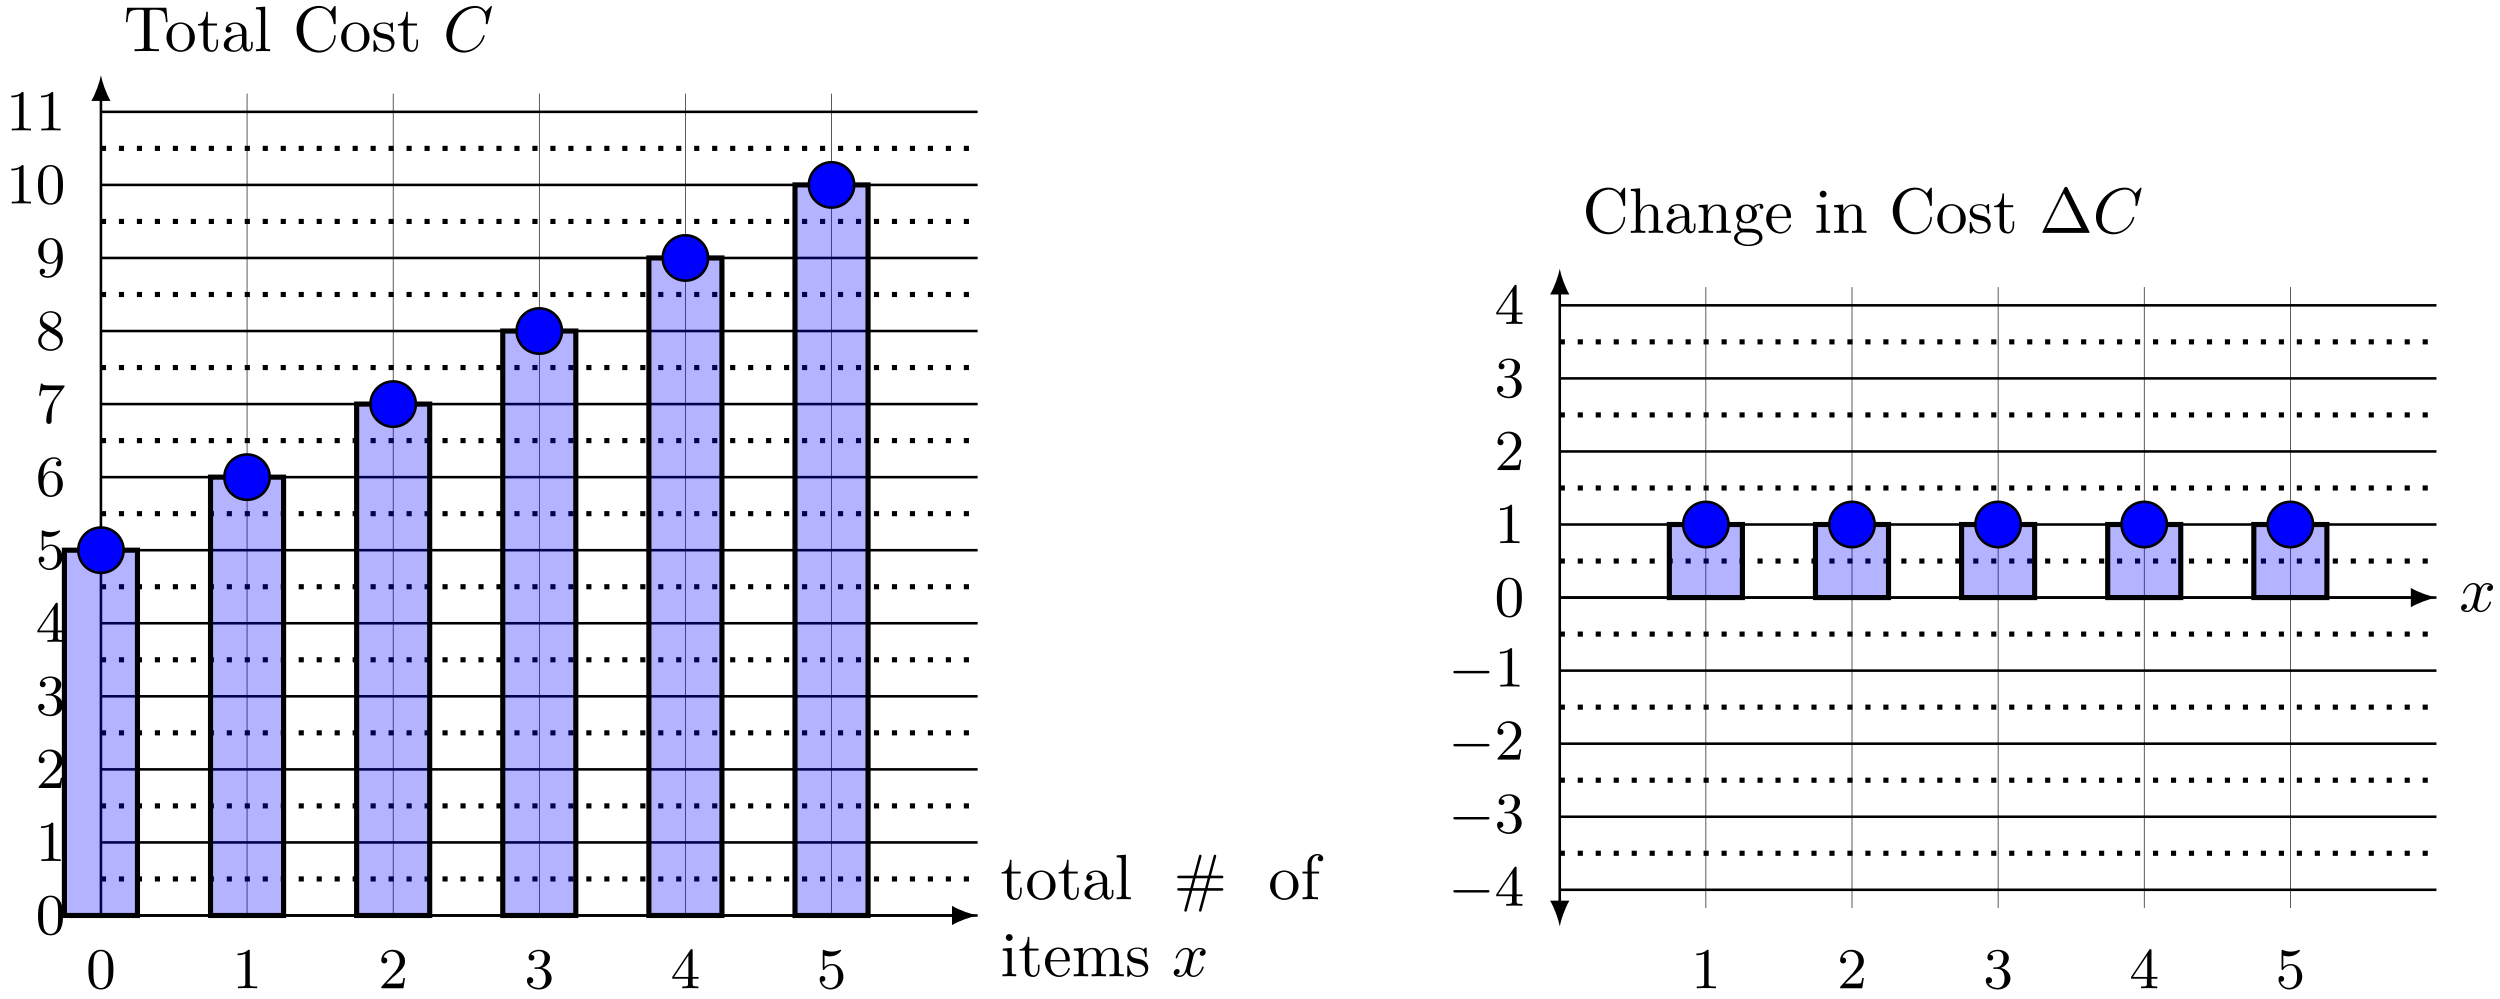 <svg xmlns="http://www.w3.org/2000/svg" xmlns:xlink="http://www.w3.org/1999/xlink" xmlns:inkscape="http://www.inkscape.org/namespaces/inkscape" version="1.1" width="388" height="155" viewBox="0 0 388 155">
<defs>
<path id="font_1_105" d="M.332 .124V.181H.307V.126C.307 .052 .277 .014 .24 .014 .173 .014 .173 .105 .173 .122V.4H.316V.431H.173V.614H.148C.147 .532 .117 .426 .019 .422V.4H.104V.124C.104 .001 .197-.011 .233-.011 .304-.011 .332 .06 .332 .124V.124Z"/>
<path id="font_1_81" d="M.471 .214C.471 .342 .371 .448 .25 .448 .125 .448 .028 .339 .028 .214 .028 .085 .132-.011 .249-.011 .37-.011 .471 .087 .471 .214M.388 .222C.388 .186 .388 .132 .366 .088 .344 .043 .3 .014 .25 .014 .207 .014 .163 .035 .136 .081 .111 .125 .111 .186 .111 .222 .111 .261 .111 .315 .135 .359 .162 .405 .209 .426 .249 .426 .293 .426 .336 .404 .362 .361 .388 .318 .388 .26 .388 .222Z"/>
<path id="font_1_28" d="M.483 .089V.145H.458V.089C.458 .031 .433 .025 .422 .025 .389 .025 .385 .07 .385 .075V.275C.385 .317 .385 .356 .349 .393 .31 .432 .26 .448 .212 .448 .13 .448 .061 .401 .061 .335 .061 .305 .081 .288 .107 .288 .135 .288 .153 .308 .153 .334 .153 .346 .148 .379 .102 .38 .129 .415 .178 .426 .21 .426 .259 .426 .316 .387 .316 .298V.261C.265 .258 .195 .255 .132 .225 .057 .191 .032 .139 .032 .095 .032 .014 .129-.011 .192-.011 .258-.011 .304 .029 .323 .076 .327 .036 .354-.006 .401-.006 .422-.006 .483 .008 .483 .089M.316 .14C.316 .045 .244 .011 .199 .011 .15 .011 .109 .046 .109 .096 .109 .151 .151 .234 .316 .24V.14Z"/>
<path id="font_1_72" d="M.255 0V.031C.188 .031 .177 .031 .177 .076V.694L.033 .683V.652C.103 .652 .111 .645 .111 .596V.076C.111 .031 .1 .031 .033 .031V0L.144 .003 .255 0Z"/>
<path id="font_1_79" d="M.776 .153C.776 .173 .757 .173 .742 .173H.531L.571 .327H.742C.757 .327 .776 .327 .776 .347 .776 .367 .757 .367 .743 .367H.583L.661 .656C.662 .658 .665 .67 .665 .674 .665 .685 .656 .694 .645 .694 .629 .694 .626 .681 .623 .67L.542 .367H.354L.432 .656C.433 .658 .436 .67 .436 .674 .436 .685 .427 .694 .416 .694 .4 .694 .397 .681 .394 .67L.313 .367H.089C.075 .367 .056 .367 .056 .347 .056 .327 .075 .327 .09 .327H.301L.261 .173H.09C.075 .173 .056 .173 .056 .153 .056 .133 .075 .133 .089 .133H.249L.171-.156C.17-.158 .167-.17 .167-.174 .167-.185 .176-.194 .187-.194 .203-.194 .206-.181 .209-.17L.29 .133H.478L.4-.156C.399-.158 .396-.17 .396-.174 .396-.185 .405-.194 .416-.194 .432-.194 .435-.181 .438-.17L.519 .133H.743C.757 .133 .776 .133 .776 .153M.53 .327 .49 .173H.302L.342 .327H.53Z"/>
<path id="font_1_55" d="M.357 .635C.357 .672 .32 .705 .267 .705 .197 .705 .112 .652 .112 .546V.431H.033V.4H.112V.076C.112 .031 .101 .031 .034 .031V0L.148 .003C.188 .003 .235 .003 .275 0V.031H.254C.18 .031 .178 .042 .178 .078V.4H.292V.431H.175V.547C.175 .635 .223 .683 .267 .683 .27 .683 .285 .683 .3 .676 .288 .672 .27 .659 .27 .634 .27 .611 .286 .591 .313 .591 .342 .591 .357 .611 .357 .635Z"/>
<path id="font_1_66" d="M.247 0V.031C.181 .031 .177 .036 .177 .075V.442L.037 .431V.4C.102 .4 .111 .394 .111 .345V.076C.111 .031 .1 .031 .033 .031V0L.143 .003C.178 .003 .213 .001 .247 0M.192 .604C.192 .631 .169 .657 .139 .657 .105 .657 .085 .629 .085 .604 .085 .577 .108 .551 .138 .551 .172 .551 .192 .579 .192 .604Z"/>
<path id="font_1_50" d="M.415 .119C.415 .129 .407 .131 .402 .131 .393 .131 .391 .125 .389 .117 .354 .014 .264 .014 .254 .014 .204 .014 .164 .044 .141 .081 .111 .129 .111 .195 .111 .231H.39C.412 .231 .415 .231 .415 .252 .415 .351 .361 .448 .236 .448 .12 .448 .028 .345 .028 .22 .028 .086 .133-.011 .248-.011 .37-.011 .415 .1 .415 .119M.349 .252H.112C.118 .401 .202 .426 .236 .426 .339 .426 .349 .291 .349 .252Z"/>
<path id="font_1_75" d="M.813 0V.031C.761 .031 .736 .031 .735 .061V.252C.735 .338 .735 .369 .704 .405 .69 .422 .657 .442 .599 .442 .515 .442 .471 .382 .454 .344 .44 .431 .366 .442 .321 .442 .248 .442 .201 .399 .173 .337V.442L.032 .431V.4C.102 .4 .11 .393 .11 .344V.076C.11 .031 .099 .031 .032 .031V0L.145 .003 .257 0V.031C.19 .031 .179 .031 .179 .076V.26C.179 .364 .25 .42 .314 .42 .377 .42 .388 .366 .388 .309V.076C.388 .031 .377 .031 .31 .031V0L.423 .003 .535 0V.031C.468 .031 .457 .031 .457 .076V.26C.457 .364 .528 .42 .592 .42 .655 .42 .666 .366 .666 .309V.076C.666 .031 .655 .031 .588 .031V0L.701 .003 .813 0Z"/>
<path id="font_1_98" d="M.36 .128C.36 .181 .33 .211 .318 .223 .285 .255 .246 .263 .204 .271 .148 .282 .081 .295 .081 .353 .081 .388 .107 .429 .193 .429 .303 .429 .308 .339 .31 .308 .311 .299 .322 .299 .322 .299 .335 .299 .335 .304 .335 .323V.424C.335 .441 .335 .448 .324 .448 .319 .448 .317 .448 .304 .436 .301 .432 .291 .423 .287 .42 .249 .448 .208 .448 .193 .448 .071 .448 .033 .381 .033 .325 .033 .29 .049 .262 .076 .24 .108 .214 .136 .208 .208 .194 .23 .19 .312 .174 .312 .102 .312 .051 .277 .011 .199 .011 .115 .011 .079 .068 .06 .153 .057 .166 .056 .17 .046 .17 .033 .17 .033 .163 .033 .145V.013C.033-.004 .033-.011 .044-.011 .049-.011 .05-.01 .069 .009 .071 .011 .071 .013 .089 .032 .133-.01 .178-.011 .199-.011 .314-.011 .36 .056 .36 .128V.128Z"/>
<path id="font_2_2" d="M.334 .302C.34 .328 .363 .42 .433 .42 .438 .42 .462 .42 .483 .407 .455 .402 .435 .377 .435 .353 .435 .337 .446 .318 .473 .318 .495 .318 .527 .336 .527 .376 .527 .428 .468 .442 .434 .442 .376 .442 .341 .389 .329 .366 .304 .432 .25 .442 .221 .442 .117 .442 .06 .313 .06 .288 .06 .278 .07 .278 .072 .278 .08 .278 .083 .28 .085 .289 .119 .395 .185 .42 .219 .42 .238 .42 .273 .411 .273 .353 .273 .322 .256 .255 .219 .115 .203 .053 .168 .011 .124 .011 .118 .011 .095 .011 .074 .024 .099 .029 .121 .05 .121 .078 .121 .105 .099 .113 .084 .113 .054 .113 .029 .087 .029 .055 .029 .009 .079-.011 .123-.011 .189-.011 .225 .059 .228 .065 .24 .028 .276-.011 .336-.011 .439-.011 .496 .118 .496 .143 .496 .153 .487 .153 .484 .153 .475 .153 .473 .149 .471 .142 .438 .035 .37 .011 .338 .011 .299 .011 .283 .043 .283 .077 .283 .099 .289 .121 .3 .165L.334 .302Z"/>
<path id="font_1_104" d="M.685 .452 .666 .677H.055L.036 .452H.061C.075 .613 .09 .646 .241 .646 .259 .646 .285 .646 .295 .644 .316 .64 .316 .629 .316 .606V.079C.316 .045 .316 .031 .211 .031H.171V0C.212 .003 .314 .003 .36 .003 .406 .003 .509 .003 .55 0V.031H.51C.405 .031 .405 .045 .405 .079V.606C.405 .626 .405 .64 .423 .644 .434 .646 .461 .646 .48 .646 .631 .646 .646 .613 .66 .452H.685Z"/>
<path id="font_1_42" d="M.665 .233C.665 .243 .665 .25 .652 .25 .641 .25 .641 .244 .64 .234 .632 .091 .525 .009 .416 .009 .355 .009 .159 .043 .159 .341 .159 .64 .354 .674 .415 .674 .524 .674 .613 .583 .633 .437 .635 .423 .635 .42 .649 .42 .665 .42 .665 .423 .665 .444V.681C.665 .698 .665 .705 .654 .705 .65 .705 .646 .705 .638 .693L.588 .619C.551 .655 .5 .705 .404 .705 .217 .705 .056 .546 .056 .342 .056 .135 .218-.022 .404-.022 .567-.022 .665 .117 .665 .233Z"/>
<path id="font_2_1" d="M.76 .695C.76 .698 .758 .705 .749 .705 .746 .705 .745 .704 .734 .693L.664 .616C.655 .63 .609 .705 .498 .705 .275 .705 .05 .484 .05 .252 .05 .087 .168-.022 .321-.022 .408-.022 .484 .018 .537 .064 .63 .146 .647 .237 .647 .24 .647 .25 .637 .25 .635 .25 .629 .25 .624 .248 .622 .24 .613 .211 .59 .14 .521 .082 .452 .026 .389 .009 .337 .009 .247 .009 .141 .061 .141 .217 .141 .274 .162 .436 .262 .553 .323 .624 .417 .674 .506 .674 .608 .674 .667 .597 .667 .481 .667 .441 .664 .44 .664 .43 .664 .42 .675 .42 .679 .42 .692 .42 .692 .422 .697 .44L.76 .695Z"/>
<path id="font_3_1" d="M.473 .32C.473 .387 .47 .473 .435 .548 .391 .642 .315 .666 .257 .666 .197 .666 .121 .642 .077 .546 .045 .477 .04 .396 .04 .32 .04 .255 .042 .158 .085 .079 .132-.006 .21-.022 .256-.022 .321-.022 .395 .006 .437 .098 .467 .165 .473 .24 .473 .32M.257 .003C.227 .003 .155 .017 .136 .13 .126 .189 .126 .275 .126 .332 .126 .4 .126 .479 .138 .534 .158 .623 .222 .641 .256 .641 .294 .641 .357 .621 .376 .528 .387 .473 .387 .395 .387 .332 .387 .27 .387 .186 .377 .127 .356 .013 .282 .003 .257 .003Z"/>
<path id="font_3_2" d="M.304 .639C.304 .664 .303 .666 .278 .666 .216 .602 .124 .602 .093 .602V.571C.112 .571 .173 .571 .227 .597V.08C.227 .043 .224 .031 .131 .031H.099V0C.135 .003 .224 .003 .265 .003 .306 .003 .396 .003 .432 0V.031H.4C.307 .031 .304 .043 .304 .08V.639Z"/>
<path id="font_3_3" d="M.462 .177H.434C.432 .164 .424 .105 .411 .089 .405 .08 .336 .08 .316 .08H.138L.237 .174C.401 .316 .462 .369 .462 .471 .462 .586 .367 .666 .244 .666 .129 .666 .051 .575 .051 .484 .051 .434 .094 .429 .103 .429 .125 .429 .155 .445 .155 .481 .155 .511 .134 .533 .103 .533 .098 .533 .095 .533 .091 .532 .115 .603 .179 .635 .233 .635 .335 .635 .37 .54 .37 .471 .37 .369 .293 .286 .245 .234L.062 .036C.051 .025 .051 .023 .051 0H.434L.462 .177Z"/>
<path id="font_3_4" d="M.305 .352C.398 .387 .442 .46 .442 .529 .442 .606 .357 .666 .253 .666 .149 .666 .071 .607 .071 .531 .071 .498 .093 .479 .122 .479 .151 .479 .172 .5 .172 .529 .172 .564 .148 .579 .114 .579 .14 .621 .201 .641 .25 .641 .333 .641 .349 .575 .349 .528 .349 .498 .343 .45 .318 .412 .287 .367 .252 .365 .223 .363 .198 .361 .196 .361 .188 .361 .179 .36 .171 .359 .171 .348 .171 .335 .179 .335 .196 .335H.243C.33 .335 .368 .265 .368 .169 .368 .041 .3 .006 .249 .006 .23 .006 .133 .011 .088 .084 .124 .079 .152 .104 .152 .138 .152 .171 .127 .192 .098 .192 .073 .192 .043 .177 .043 .135 .043 .046 .136-.022 .252-.022 .377-.022 .47 .067 .47 .169 .47 .257 .401 .331 .305 .352Z"/>
<path id="font_3_5" d="M.029 .196V.165H.302V.079C.302 .042 .299 .031 .224 .031H.202V0C.265 .003 .335 .003 .342 .003 .347 .003 .419 .003 .482 0V.031H.46C.385 .031 .382 .042 .382 .079V.165H.484V.196H.382V.65C.382 .67 .382 .677 .363 .677 .351 .677 .35 .676 .341 .662L.029 .196M.061 .196 .308 .566V.196H.061Z"/>
<path id="font_3_6" d="M.104 .344C.104 .326 .104 .315 .118 .315 .126 .315 .129 .319 .135 .328 .165 .37 .213 .395 .265 .395 .372 .395 .372 .24 .372 .204 .372 .173 .372 .111 .344 .066 .317 .024 .275 .006 .236 .006 .177 .006 .11 .042 .086 .116 .087 .116 .093 .114 .1 .114 .12 .114 .149 .127 .149 .163 .149 .194 .127 .212 .1 .212 .079 .212 .051 .2 .051 .16 .051 .069 .127-.022 .238-.022 .359-.022 .462 .075 .462 .199 .462 .32 .376 .42 .267 .42 .219 .42 .17 .404 .135 .367V.565C.165 .556 .196 .551 .227 .551 .35 .551 .422 .64 .422 .653 .422 .662 .416 .666 .411 .666 .409 .666 .407 .666 .398 .661 .351 .642 .305 .634 .263 .634 .22 .634 .175 .642 .129 .661 .119 .666 .117 .666 .116 .666 .104 .666 .104 .656 .104 .639V.344Z"/>
<path id="font_3_7" d="M.134 .331C.134 .433 .145 .49 .172 .542 .192 .583 .241 .641 .315 .641 .335 .641 .381 .637 .404 .601 .367 .601 .351 .582 .351 .555 .351 .529 .369 .509 .397 .509 .425 .509 .444 .527 .444 .557 .444 .613 .404 .666 .313 .666 .184 .666 .043 .539 .043 .316 .043 .045 .165-.022 .259-.022 .37-.022 .47 .071 .47 .203 .47 .33 .378 .426 .265 .426 .205 .426 .162 .391 .134 .331M.258 .006C.201 .006 .168 .053 .156 .082 .137 .127 .136 .21 .136 .226 .136 .293 .167 .401 .263 .401 .279 .401 .328 .401 .36 .339 .379 .301 .379 .252 .379 .204 .379 .156 .379 .107 .36 .07 .329 .013 .285 .006 .258 .006Z"/>
<path id="font_3_8" d="M.49 .61C.499 .621 .499 .623 .499 .644H.25C.124 .644 .121 .657 .118 .676H.09L.057 .467H.085C.089 .49 .097 .546 .11 .558 .117 .564 .196 .564 .21 .564H.42L.324 .433C.194 .254 .182 .091 .182 .034 .182 .023 .182-.022 .228-.022 .275-.022 .275 .022 .275 .035V.084C.275 .231 .297 .347 .35 .419L.49 .61Z"/>
<path id="font_3_9" d="M.172 .454C.142 .473 .119 .5 .119 .537 .119 .602 .189 .641 .255 .641 .332 .641 .394 .587 .394 .517 .394 .447 .334 .401 .294 .378L.172 .454M.319 .362C.369 .386 .442 .436 .442 .517 .442 .611 .348 .666 .258 .666 .153 .666 .071 .591 .071 .499 .071 .461 .085 .425 .109 .396 .126 .377 .132 .373 .19 .336 .102 .294 .043 .233 .043 .151 .043 .045 .148-.022 .256-.022 .372-.022 .47 .06 .47 .168 .47 .265 .396 .313 .371 .329 .36 .337 .331 .355 .319 .362M.217 .319 .343 .241C.366 .226 .416 .194 .416 .133 .416 .054 .336 .006 .257 .006 .17 .006 .097 .068 .097 .151 .097 .223 .147 .283 .217 .319Z"/>
<path id="font_3_10" d="M.379 .315V.293C.379 .049 .268 .006 .211 .006 .188 .006 .137 .01 .111 .043H.115C.123 .041 .162 .049 .162 .089 .162 .115 .144 .135 .116 .135 .088 .135 .069 .117 .069 .087 .069 .021 .122-.022 .212-.022 .341-.022 .47 .11 .47 .329 .47 .6 .35 .666 .26 .666 .145 .666 .043 .573 .043 .442 .043 .315 .135 .219 .248 .219 .321 .219 .361 .272 .379 .315M.25 .244C.234 .244 .185 .244 .153 .306 .134 .344 .134 .393 .134 .441 .134 .489 .134 .539 .155 .577 .185 .628 .224 .641 .26 .641 .328 .641 .355 .572 .359 .562 .373 .525 .377 .464 .377 .421 .377 .348 .344 .244 .25 .244Z"/>
<path id="font_1_63" d="M.535 0V.031C.483 .031 .458 .031 .457 .061V.252C.457 .338 .457 .369 .426 .405 .412 .422 .379 .442 .321 .442 .237 .442 .193 .382 .177 .346H.176V.694L.032 .683V.652C.102 .652 .11 .645 .11 .596V.076C.11 .031 .099 .031 .032 .031V0L.145 .003 .257 0V.031C.19 .031 .179 .031 .179 .076V.26C.179 .364 .25 .42 .314 .42 .377 .42 .388 .366 .388 .309V.076C.388 .031 .377 .031 .31 .031V0L.423 .003 .535 0Z"/>
<path id="font_1_77" d="M.535 0V.031C.483 .031 .458 .031 .457 .061V.252C.457 .338 .457 .369 .426 .405 .412 .422 .379 .442 .321 .442 .248 .442 .201 .399 .173 .337V.442L.032 .431V.4C.102 .4 .11 .393 .11 .344V.076C.11 .031 .099 .031 .032 .031V0L.145 .003 .257 0V.031C.19 .031 .179 .031 .179 .076V.26C.179 .364 .25 .42 .314 .42 .377 .42 .388 .366 .388 .309V.076C.388 .031 .377 .031 .31 .031V0L.423 .003 .535 0Z"/>
<path id="font_1_59" d="M.485 .404C.485 .421 .473 .453 .434 .453 .414 .453 .37 .447 .328 .406 .286 .439 .244 .442 .222 .442 .129 .442 .06 .373 .06 .296 .06 .252 .082 .214 .107 .193 .094 .178 .076 .145 .076 .11 .076 .079 .089 .041 .12 .021 .06 .004 .028-.039 .028-.079 .028-.151 .127-.206 .249-.206 .367-.206 .471-.155 .471-.077 .471-.042 .457 .009 .406 .037 .353 .065 .295 .065 .234 .065 .209 .065 .166 .065 .159 .066 .127 .07 .106 .101 .106 .133 .106 .137 .106 .16 .123 .18 .162 .152 .203 .149 .222 .149 .315 .149 .384 .218 .384 .295 .384 .332 .368 .369 .343 .392 .379 .426 .415 .431 .433 .431 .433 .431 .44 .431 .443 .43 .432 .426 .427 .415 .427 .403 .427 .386 .44 .374 .456 .374 .466 .374 .485 .381 .485 .404V.404M.309 .296C.309 .269 .308 .237 .293 .212 .285 .2 .262 .172 .222 .172 .135 .172 .135 .272 .135 .295 .135 .322 .136 .354 .151 .379 .159 .391 .182 .419 .222 .419 .309 .419 .309 .319 .309 .296V.296M.419-.079C.419-.133 .348-.183 .25-.183 .149-.183 .08-.132 .08-.079 .08-.033 .118 .004 .162 .007H.221C.307 .007 .419 .007 .419-.079Z"/>
<path id="font_4_1" d="M.442 .698C.435 .711 .433 .716 .416 .716 .399 .716 .397 .711 .39 .698L.052 .02C.047 .011 .047 .009 .047 .008 .047 0 .053 0 .069 0H.763C.779 0 .785 0 .785 .008 .785 .009 .785 .011 .78 .02L.442 .698M.384 .616 .653 .076H.114L.384 .616Z"/>
<path id="font_5_1" d="M.675 .229C.693 .229 .712 .229 .712 .251 .712 .272 .692 .272 .675 .272H.123C.106 .272 .086 .272 .086 .251 .086 .229 .105 .229 .123 .229H.675Z"/>
</defs>
<path transform="matrix(1,0,0,-1,15.665,142.083)" stroke-width=".399" stroke-linecap="butt" stroke-miterlimit="10" stroke-linejoin="miter" fill="none" stroke="#000000" d="M0 0H136.065"/>
<path transform="matrix(1,0,0,-1,15.665,142.083)" stroke-width=".399" stroke-linecap="butt" stroke-miterlimit="10" stroke-linejoin="miter" fill="none" stroke="#000000" d="M0 11.339H136.065"/>
<path transform="matrix(1,0,0,-1,15.665,142.083)" stroke-width=".399" stroke-linecap="butt" stroke-miterlimit="10" stroke-linejoin="miter" fill="none" stroke="#000000" d="M0 22.677H136.065"/>
<path transform="matrix(1,0,0,-1,15.665,142.083)" stroke-width=".399" stroke-linecap="butt" stroke-miterlimit="10" stroke-linejoin="miter" fill="none" stroke="#000000" d="M0 34.016H136.065"/>
<path transform="matrix(1,0,0,-1,15.665,142.083)" stroke-width=".399" stroke-linecap="butt" stroke-miterlimit="10" stroke-linejoin="miter" fill="none" stroke="#000000" d="M0 45.354H136.065"/>
<path transform="matrix(1,0,0,-1,15.665,142.083)" stroke-width=".399" stroke-linecap="butt" stroke-miterlimit="10" stroke-linejoin="miter" fill="none" stroke="#000000" d="M0 56.693H136.065"/>
<path transform="matrix(1,0,0,-1,15.665,142.083)" stroke-width=".399" stroke-linecap="butt" stroke-miterlimit="10" stroke-linejoin="miter" fill="none" stroke="#000000" d="M0 68.031H136.065"/>
<path transform="matrix(1,0,0,-1,15.665,142.083)" stroke-width=".399" stroke-linecap="butt" stroke-miterlimit="10" stroke-linejoin="miter" fill="none" stroke="#000000" d="M0 79.37H136.065"/>
<path transform="matrix(1,0,0,-1,15.665,142.083)" stroke-width=".399" stroke-linecap="butt" stroke-miterlimit="10" stroke-linejoin="miter" fill="none" stroke="#000000" d="M0 90.708H136.065"/>
<path transform="matrix(1,0,0,-1,15.665,142.083)" stroke-width=".399" stroke-linecap="butt" stroke-miterlimit="10" stroke-linejoin="miter" fill="none" stroke="#000000" d="M0 102.047H136.065"/>
<path transform="matrix(1,0,0,-1,15.665,142.083)" stroke-width=".399" stroke-linecap="butt" stroke-miterlimit="10" stroke-linejoin="miter" fill="none" stroke="#000000" d="M0 113.385H136.065"/>
<path transform="matrix(1,0,0,-1,15.665,142.083)" stroke-width=".399" stroke-linecap="butt" stroke-miterlimit="10" stroke-linejoin="miter" fill="none" stroke="#000000" d="M0 124.724H136.065"/>
<path transform="matrix(1,0,0,-1,15.665,142.083)" stroke-width=".797" stroke-linecap="butt" stroke-dasharray=".797,1.993" stroke-miterlimit="10" stroke-linejoin="miter" fill="none" stroke="#000000" d="M0 5.669H136.065"/>
<path transform="matrix(1,0,0,-1,15.665,142.083)" stroke-width=".797" stroke-linecap="butt" stroke-dasharray=".797,1.993" stroke-miterlimit="10" stroke-linejoin="miter" fill="none" stroke="#000000" d="M0 17.008H136.065"/>
<path transform="matrix(1,0,0,-1,15.665,142.083)" stroke-width=".797" stroke-linecap="butt" stroke-dasharray=".797,1.993" stroke-miterlimit="10" stroke-linejoin="miter" fill="none" stroke="#000000" d="M0 28.346H136.065"/>
<path transform="matrix(1,0,0,-1,15.665,142.083)" stroke-width=".797" stroke-linecap="butt" stroke-dasharray=".797,1.993" stroke-miterlimit="10" stroke-linejoin="miter" fill="none" stroke="#000000" d="M0 39.685H136.065"/>
<path transform="matrix(1,0,0,-1,15.665,142.083)" stroke-width=".797" stroke-linecap="butt" stroke-dasharray=".797,1.993" stroke-miterlimit="10" stroke-linejoin="miter" fill="none" stroke="#000000" d="M0 51.023H136.065"/>
<path transform="matrix(1,0,0,-1,15.665,142.083)" stroke-width=".797" stroke-linecap="butt" stroke-dasharray=".797,1.993" stroke-miterlimit="10" stroke-linejoin="miter" fill="none" stroke="#000000" d="M0 62.362H136.065"/>
<path transform="matrix(1,0,0,-1,15.665,142.083)" stroke-width=".797" stroke-linecap="butt" stroke-dasharray=".797,1.993" stroke-miterlimit="10" stroke-linejoin="miter" fill="none" stroke="#000000" d="M0 73.701H136.065"/>
<path transform="matrix(1,0,0,-1,15.665,142.083)" stroke-width=".797" stroke-linecap="butt" stroke-dasharray=".797,1.993" stroke-miterlimit="10" stroke-linejoin="miter" fill="none" stroke="#000000" d="M0 85.039H136.065"/>
<path transform="matrix(1,0,0,-1,15.665,142.083)" stroke-width=".797" stroke-linecap="butt" stroke-dasharray=".797,1.993" stroke-miterlimit="10" stroke-linejoin="miter" fill="none" stroke="#000000" d="M0 96.378H136.065"/>
<path transform="matrix(1,0,0,-1,15.665,142.083)" stroke-width=".797" stroke-linecap="butt" stroke-dasharray=".797,1.993" stroke-miterlimit="10" stroke-linejoin="miter" fill="none" stroke="#000000" d="M0 107.716H136.065"/>
<path transform="matrix(1,0,0,-1,15.665,142.083)" stroke-width=".797" stroke-linecap="butt" stroke-dasharray=".797,1.993" stroke-miterlimit="10" stroke-linejoin="miter" fill="none" stroke="#000000" d="M0 119.055H136.065"/>
<path transform="matrix(1,0,0,-1,15.665,142.083)" stroke-width=".399" stroke-linecap="butt" stroke-miterlimit="10" stroke-linejoin="miter" fill="none" stroke="#000000" d="M0 0H132.479"/>
<path transform="matrix(1,0,0,-1,148.15,142.083)" d="M3.587 0C2.524 .199 .797 .797-.399 1.494V-1.494C.797-.797 2.524-.199 3.587 0"/>
<use data-text="t" xlink:href="#font_1_105" transform="matrix(9.963,0,0,-9.963,155.257,139.563)"/>
<use data-text="o" xlink:href="#font_1_81" transform="matrix(9.963,0,0,-9.963,159.133,139.563)"/>
<use data-text="t" xlink:href="#font_1_105" transform="matrix(9.963,0,0,-9.963,164.114,139.563)"/>
<use data-text="a" xlink:href="#font_1_28" transform="matrix(9.963,0,0,-9.963,167.99,139.563)"/>
<use data-text="l" xlink:href="#font_1_72" transform="matrix(9.963,0,0,-9.963,172.971,139.563)"/>
<use data-text="#" xlink:href="#font_1_79" transform="matrix(9.963,0,0,-9.963,182.137,139.563)"/>
<use data-text="o" xlink:href="#font_1_81" transform="matrix(9.963,0,0,-9.963,196.833,139.563)"/>
<use data-text="f" xlink:href="#font_1_55" transform="matrix(9.963,0,0,-9.963,201.815,139.563)"/>
<use data-text="i" xlink:href="#font_1_66" transform="matrix(9.963,0,0,-9.963,155.257,151.518)"/>
<use data-text="t" xlink:href="#font_1_105" transform="matrix(9.963,0,0,-9.963,158.027,151.518)"/>
<use data-text="e" xlink:href="#font_1_50" transform="matrix(9.963,0,0,-9.963,161.902,151.518)"/>
<use data-text="m" xlink:href="#font_1_75" transform="matrix(9.963,0,0,-9.963,166.326,151.518)"/>
<use data-text="s" xlink:href="#font_1_98" transform="matrix(9.963,0,0,-9.963,174.625,151.518)"/>
<use data-text="x" xlink:href="#font_2_2" transform="matrix(9.963,0,0,-9.963,181.868,151.518)"/>
<path transform="matrix(1,0,0,-1,15.665,142.083)" stroke-width=".399" stroke-linecap="butt" stroke-miterlimit="10" stroke-linejoin="miter" fill="none" stroke="#000000" d="M0 0V126.807"/>
<path transform="matrix(0,-1,-1,-0,15.665,15.268)" d="M3.587 0C2.524 .199 .797 .797-.399 1.494V-1.494C.797-.797 2.524-.199 3.587 0"/>
<use data-text="T" xlink:href="#font_1_104" transform="matrix(9.963,0,0,-9.963,19.185,7.943)"/>
<use data-text="o" xlink:href="#font_1_81" transform="matrix(9.963,0,0,-9.963,25.552,7.943)"/>
<use data-text="t" xlink:href="#font_1_105" transform="matrix(9.963,0,0,-9.963,30.533,7.943)"/>
<use data-text="a" xlink:href="#font_1_28" transform="matrix(9.963,0,0,-9.963,34.409,7.943)"/>
<use data-text="l" xlink:href="#font_1_72" transform="matrix(9.963,0,0,-9.963,39.39,7.943)"/>
<use data-text="C" xlink:href="#font_1_42" transform="matrix(9.963,0,0,-9.963,45.468,7.943)"/>
<use data-text="o" xlink:href="#font_1_81" transform="matrix(9.963,0,0,-9.963,52.661,7.943)"/>
<use data-text="s" xlink:href="#font_1_98" transform="matrix(9.963,0,0,-9.963,57.643,7.943)"/>
<use data-text="t" xlink:href="#font_1_105" transform="matrix(9.963,0,0,-9.963,61.568,7.943)"/>
<use data-text="C" xlink:href="#font_2_1" transform="matrix(9.963,0,0,-9.963,68.772,7.943)"/>
<use data-text="0" xlink:href="#font_3_1" transform="matrix(8.967,0,0,-8.967,13.361,153.374)"/>
<use data-text="1" xlink:href="#font_3_2" transform="matrix(8.967,0,0,-8.967,36.04,153.374)"/>
<use data-text="2" xlink:href="#font_3_3" transform="matrix(8.967,0,0,-8.967,58.718,153.374)"/>
<use data-text="3" xlink:href="#font_3_4" transform="matrix(8.967,0,0,-8.967,81.397,153.374)"/>
<use data-text="4" xlink:href="#font_3_5" transform="matrix(8.967,0,0,-8.967,104.075,153.374)"/>
<use data-text="5" xlink:href="#font_3_6" transform="matrix(8.967,0,0,-8.967,126.755,153.374)"/>
<use data-text="0" xlink:href="#font_3_1" transform="matrix(8.967,0,0,-8.967,5.545,144.972)"/>
<use data-text="1" xlink:href="#font_3_2" transform="matrix(8.967,0,0,-8.967,5.545,133.633)"/>
<use data-text="2" xlink:href="#font_3_3" transform="matrix(8.967,0,0,-8.967,5.545,122.294)"/>
<use data-text="3" xlink:href="#font_3_4" transform="matrix(8.967,0,0,-8.967,5.545,110.955)"/>
<use data-text="4" xlink:href="#font_3_5" transform="matrix(8.967,0,0,-8.967,5.545,99.615)"/>
<use data-text="5" xlink:href="#font_3_6" transform="matrix(8.967,0,0,-8.967,5.545,88.276)"/>
<use data-text="6" xlink:href="#font_3_7" transform="matrix(8.967,0,0,-8.967,5.545,76.937)"/>
<use data-text="7" xlink:href="#font_3_8" transform="matrix(8.967,0,0,-8.967,5.545,65.597)"/>
<use data-text="8" xlink:href="#font_3_9" transform="matrix(8.967,0,0,-8.967,5.545,54.259)"/>
<use data-text="9" xlink:href="#font_3_10" transform="matrix(8.967,0,0,-8.967,5.545,42.919)"/>
<use data-text="1" xlink:href="#font_3_2" transform="matrix(8.967,0,0,-8.967,.936,31.58)"/>
<use data-text="0" xlink:href="#font_3_1" transform="matrix(8.967,0,0,-8.967,5.536,31.58)"/>
<use data-text="1" xlink:href="#font_3_2" transform="matrix(8.967,0,0,-8.967,.936,20.24)"/>
<use data-text="1" xlink:href="#font_3_2" transform="matrix(8.967,0,0,-8.967,5.536,20.24)"/>
<path transform="matrix(1,0,0,-1,15.665,142.083)" stroke-width=".1" stroke-linecap="butt" stroke-miterlimit="10" stroke-linejoin="miter" fill="none" stroke="#000000" d="M22.678 0V127.559"/>
<path transform="matrix(1,0,0,-1,15.665,142.083)" stroke-width=".1" stroke-linecap="butt" stroke-miterlimit="10" stroke-linejoin="miter" fill="none" stroke="#000000" d="M45.355 0V127.559"/>
<path transform="matrix(1,0,0,-1,15.665,142.083)" stroke-width=".1" stroke-linecap="butt" stroke-miterlimit="10" stroke-linejoin="miter" fill="none" stroke="#000000" d="M68.033 0V127.559"/>
<path transform="matrix(1,0,0,-1,15.665,142.083)" stroke-width=".1" stroke-linecap="butt" stroke-miterlimit="10" stroke-linejoin="miter" fill="none" stroke="#000000" d="M90.71 0V127.559"/>
<path transform="matrix(1,0,0,-1,15.665,142.083)" stroke-width=".1" stroke-linecap="butt" stroke-miterlimit="10" stroke-linejoin="miter" fill="none" stroke="#000000" d="M113.388 0V127.559"/>
<g>
<path transform="matrix(1,0,0,-1,15.665,142.083)" d="M5.669 56.693V0H-5.669V56.693ZM-5.669 0" fill="#0000ff" fill-opacity=".3"/>
<path transform="matrix(1,0,0,-1,15.665,142.083)" stroke-width=".399" stroke-linecap="butt" stroke-miterlimit="10" stroke-linejoin="miter" fill="none" stroke="#000000" stroke-opacity=".3" d="M5.669 56.693V0H-5.669V56.693ZM-5.669 0"/>
</g>
<path transform="matrix(1,0,0,-1,15.665,142.083)" stroke-width=".797" stroke-linecap="butt" stroke-miterlimit="10" stroke-linejoin="miter" fill="none" stroke="#000000" d="M5.669 56.693V0H-5.669V56.693ZM-5.669 0"/>
<path transform="matrix(1,0,0,-1,15.665,142.083)" d="M3.523 56.693C3.523 58.638 1.946 60.215 0 60.215-1.946 60.215-3.523 58.638-3.523 56.693-3.523 54.747-1.946 53.17 0 53.17 1.946 53.17 3.523 54.747 3.523 56.693ZM0 56.693" fill="#0000ff"/>
<path transform="matrix(1,0,0,-1,15.665,142.083)" stroke-width=".399" stroke-linecap="butt" stroke-miterlimit="10" stroke-linejoin="miter" fill="none" stroke="#000000" d="M3.523 56.693C3.523 58.638 1.946 60.215 0 60.215-1.946 60.215-3.523 58.638-3.523 56.693-3.523 54.747-1.946 53.17 0 53.17 1.946 53.17 3.523 54.747 3.523 56.693ZM0 56.693"/>
<g>
<path transform="matrix(1,0,0,-1,15.665,142.083)" d="M28.347 68.031V0H17.008V68.031ZM17.008 0" fill="#0000ff" fill-opacity=".3"/>
<path transform="matrix(1,0,0,-1,15.665,142.083)" stroke-width=".399" stroke-linecap="butt" stroke-miterlimit="10" stroke-linejoin="miter" fill="none" stroke="#000000" stroke-opacity=".3" d="M28.347 68.031V0H17.008V68.031ZM17.008 0"/>
</g>
<path transform="matrix(1,0,0,-1,15.665,142.083)" stroke-width=".797" stroke-linecap="butt" stroke-miterlimit="10" stroke-linejoin="miter" fill="none" stroke="#000000" d="M28.347 68.031V0H17.008V68.031ZM17.008 0"/>
<path transform="matrix(1,0,0,-1,15.665,142.083)" d="M26.2 68.031C26.2 69.977 24.623 71.554 22.678 71.554 20.732 71.554 19.155 69.977 19.155 68.031 19.155 66.086 20.732 64.509 22.678 64.509 24.623 64.509 26.2 66.086 26.2 68.031ZM22.678 68.031" fill="#0000ff"/>
<path transform="matrix(1,0,0,-1,15.665,142.083)" stroke-width=".399" stroke-linecap="butt" stroke-miterlimit="10" stroke-linejoin="miter" fill="none" stroke="#000000" d="M26.2 68.031C26.2 69.977 24.623 71.554 22.678 71.554 20.732 71.554 19.155 69.977 19.155 68.031 19.155 66.086 20.732 64.509 22.678 64.509 24.623 64.509 26.2 66.086 26.2 68.031ZM22.678 68.031"/>
<g>
<path transform="matrix(1,0,0,-1,15.665,142.083)" d="M51.024 79.37V0H39.686V79.37ZM39.686 0" fill="#0000ff" fill-opacity=".3"/>
<path transform="matrix(1,0,0,-1,15.665,142.083)" stroke-width=".399" stroke-linecap="butt" stroke-miterlimit="10" stroke-linejoin="miter" fill="none" stroke="#000000" stroke-opacity=".3" d="M51.024 79.37V0H39.686V79.37ZM39.686 0"/>
</g>
<path transform="matrix(1,0,0,-1,15.665,142.083)" stroke-width=".797" stroke-linecap="butt" stroke-miterlimit="10" stroke-linejoin="miter" fill="none" stroke="#000000" d="M51.024 79.37V0H39.686V79.37ZM39.686 0"/>
<path transform="matrix(1,0,0,-1,15.665,142.083)" d="M48.878 79.37C48.878 81.315 47.301 82.893 45.355 82.893 43.409 82.893 41.832 81.315 41.832 79.37 41.832 77.424 43.409 75.847 45.355 75.847 47.301 75.847 48.878 77.424 48.878 79.37ZM45.355 79.37" fill="#0000ff"/>
<path transform="matrix(1,0,0,-1,15.665,142.083)" stroke-width=".399" stroke-linecap="butt" stroke-miterlimit="10" stroke-linejoin="miter" fill="none" stroke="#000000" d="M48.878 79.37C48.878 81.315 47.301 82.893 45.355 82.893 43.409 82.893 41.832 81.315 41.832 79.37 41.832 77.424 43.409 75.847 45.355 75.847 47.301 75.847 48.878 77.424 48.878 79.37ZM45.355 79.37"/>
<g>
<path transform="matrix(1,0,0,-1,15.665,142.083)" d="M73.702 90.708V0H62.363V90.708ZM62.363 0" fill="#0000ff" fill-opacity=".3"/>
<path transform="matrix(1,0,0,-1,15.665,142.083)" stroke-width=".399" stroke-linecap="butt" stroke-miterlimit="10" stroke-linejoin="miter" fill="none" stroke="#000000" stroke-opacity=".3" d="M73.702 90.708V0H62.363V90.708ZM62.363 0"/>
</g>
<path transform="matrix(1,0,0,-1,15.665,142.083)" stroke-width=".797" stroke-linecap="butt" stroke-miterlimit="10" stroke-linejoin="miter" fill="none" stroke="#000000" d="M73.702 90.708V0H62.363V90.708ZM62.363 0"/>
<path transform="matrix(1,0,0,-1,15.665,142.083)" d="M71.555 90.708C71.555 92.654 69.978 94.231 68.033 94.231 66.087 94.231 64.51 92.654 64.51 90.708 64.51 88.763 66.087 87.186 68.033 87.186 69.978 87.186 71.555 88.763 71.555 90.708ZM68.033 90.708" fill="#0000ff"/>
<path transform="matrix(1,0,0,-1,15.665,142.083)" stroke-width=".399" stroke-linecap="butt" stroke-miterlimit="10" stroke-linejoin="miter" fill="none" stroke="#000000" d="M71.555 90.708C71.555 92.654 69.978 94.231 68.033 94.231 66.087 94.231 64.51 92.654 64.51 90.708 64.51 88.763 66.087 87.186 68.033 87.186 69.978 87.186 71.555 88.763 71.555 90.708ZM68.033 90.708"/>
<g>
<path transform="matrix(1,0,0,-1,15.665,142.083)" d="M96.379 102.047V0H85.041V102.047ZM85.041 0" fill="#0000ff" fill-opacity=".3"/>
<path transform="matrix(1,0,0,-1,15.665,142.083)" stroke-width=".399" stroke-linecap="butt" stroke-miterlimit="10" stroke-linejoin="miter" fill="none" stroke="#000000" stroke-opacity=".3" d="M96.379 102.047V0H85.041V102.047ZM85.041 0"/>
</g>
<path transform="matrix(1,0,0,-1,15.665,142.083)" stroke-width=".797" stroke-linecap="butt" stroke-miterlimit="10" stroke-linejoin="miter" fill="none" stroke="#000000" d="M96.379 102.047V0H85.041V102.047ZM85.041 0"/>
<path transform="matrix(1,0,0,-1,15.665,142.083)" d="M94.233 102.047C94.233 103.993 92.656 105.57 90.71 105.57 88.765 105.57 87.187 103.993 87.187 102.047 87.187 100.101 88.765 98.524 90.71 98.524 92.656 98.524 94.233 100.101 94.233 102.047ZM90.71 102.047" fill="#0000ff"/>
<path transform="matrix(1,0,0,-1,15.665,142.083)" stroke-width=".399" stroke-linecap="butt" stroke-miterlimit="10" stroke-linejoin="miter" fill="none" stroke="#000000" d="M94.233 102.047C94.233 103.993 92.656 105.57 90.71 105.57 88.765 105.57 87.187 103.993 87.187 102.047 87.187 100.101 88.765 98.524 90.71 98.524 92.656 98.524 94.233 100.101 94.233 102.047ZM90.71 102.047"/>
<g>
<path transform="matrix(1,0,0,-1,15.665,142.083)" d="M119.057 113.385V0H107.718V113.385ZM107.718 0" fill="#0000ff" fill-opacity=".3"/>
<path transform="matrix(1,0,0,-1,15.665,142.083)" stroke-width=".399" stroke-linecap="butt" stroke-miterlimit="10" stroke-linejoin="miter" fill="none" stroke="#000000" stroke-opacity=".3" d="M119.057 113.385V0H107.718V113.385ZM107.718 0"/>
</g>
<path transform="matrix(1,0,0,-1,15.665,142.083)" stroke-width=".797" stroke-linecap="butt" stroke-miterlimit="10" stroke-linejoin="miter" fill="none" stroke="#000000" d="M119.057 113.385V0H107.718V113.385ZM107.718 0"/>
<path transform="matrix(1,0,0,-1,15.665,142.083)" d="M116.91 113.385C116.91 115.331 115.333 116.908 113.388 116.908 111.442 116.908 109.865 115.331 109.865 113.385 109.865 111.44 111.442 109.863 113.388 109.863 115.333 109.863 116.91 111.44 116.91 113.385ZM113.388 113.385" fill="#0000ff"/>
<path transform="matrix(1,0,0,-1,15.665,142.083)" stroke-width=".399" stroke-linecap="butt" stroke-miterlimit="10" stroke-linejoin="miter" fill="none" stroke="#000000" d="M116.91 113.385C116.91 115.331 115.333 116.908 113.388 116.908 111.442 116.908 109.865 115.331 109.865 113.385 109.865 111.44 111.442 109.863 113.388 109.863 115.333 109.863 116.91 111.44 116.91 113.385ZM113.388 113.385"/>
<path transform="matrix(1,0,0,-1,242.074,92.742)" stroke-width=".399" stroke-linecap="butt" stroke-miterlimit="10" stroke-linejoin="miter" fill="none" stroke="#000000" d="M0-45.354H136.065"/>
<path transform="matrix(1,0,0,-1,242.074,92.742)" stroke-width=".399" stroke-linecap="butt" stroke-miterlimit="10" stroke-linejoin="miter" fill="none" stroke="#000000" d="M0-34.016H136.065"/>
<path transform="matrix(1,0,0,-1,242.074,92.742)" stroke-width=".399" stroke-linecap="butt" stroke-miterlimit="10" stroke-linejoin="miter" fill="none" stroke="#000000" d="M0-22.677H136.065"/>
<path transform="matrix(1,0,0,-1,242.074,92.742)" stroke-width=".399" stroke-linecap="butt" stroke-miterlimit="10" stroke-linejoin="miter" fill="none" stroke="#000000" d="M0-11.339H136.065"/>
<path transform="matrix(1,0,0,-1,242.074,92.742)" stroke-width=".399" stroke-linecap="butt" stroke-miterlimit="10" stroke-linejoin="miter" fill="none" stroke="#000000" d="M0 0H136.065"/>
<path transform="matrix(1,0,0,-1,242.074,92.742)" stroke-width=".399" stroke-linecap="butt" stroke-miterlimit="10" stroke-linejoin="miter" fill="none" stroke="#000000" d="M0 11.339H136.065"/>
<path transform="matrix(1,0,0,-1,242.074,92.742)" stroke-width=".399" stroke-linecap="butt" stroke-miterlimit="10" stroke-linejoin="miter" fill="none" stroke="#000000" d="M0 22.677H136.065"/>
<path transform="matrix(1,0,0,-1,242.074,92.742)" stroke-width=".399" stroke-linecap="butt" stroke-miterlimit="10" stroke-linejoin="miter" fill="none" stroke="#000000" d="M0 34.016H136.065"/>
<path transform="matrix(1,0,0,-1,242.074,92.742)" stroke-width=".399" stroke-linecap="butt" stroke-miterlimit="10" stroke-linejoin="miter" fill="none" stroke="#000000" d="M0 45.354H136.065"/>
<path transform="matrix(1,0,0,-1,242.074,92.742)" stroke-width=".797" stroke-linecap="butt" stroke-dasharray=".797,1.993" stroke-miterlimit="10" stroke-linejoin="miter" fill="none" stroke="#000000" d="M0-39.685H136.065"/>
<path transform="matrix(1,0,0,-1,242.074,92.742)" stroke-width=".797" stroke-linecap="butt" stroke-dasharray=".797,1.993" stroke-miterlimit="10" stroke-linejoin="miter" fill="none" stroke="#000000" d="M0-28.346H136.065"/>
<path transform="matrix(1,0,0,-1,242.074,92.742)" stroke-width=".797" stroke-linecap="butt" stroke-dasharray=".797,1.993" stroke-miterlimit="10" stroke-linejoin="miter" fill="none" stroke="#000000" d="M0-17.008H136.065"/>
<path transform="matrix(1,0,0,-1,242.074,92.742)" stroke-width=".797" stroke-linecap="butt" stroke-dasharray=".797,1.993" stroke-miterlimit="10" stroke-linejoin="miter" fill="none" stroke="#000000" d="M0-5.669H136.065"/>
<path transform="matrix(1,0,0,-1,242.074,92.742)" stroke-width=".797" stroke-linecap="butt" stroke-dasharray=".797,1.993" stroke-miterlimit="10" stroke-linejoin="miter" fill="none" stroke="#000000" d="M0 5.669H136.065"/>
<path transform="matrix(1,0,0,-1,242.074,92.742)" stroke-width=".797" stroke-linecap="butt" stroke-dasharray=".797,1.993" stroke-miterlimit="10" stroke-linejoin="miter" fill="none" stroke="#000000" d="M0 17.008H136.065"/>
<path transform="matrix(1,0,0,-1,242.074,92.742)" stroke-width=".797" stroke-linecap="butt" stroke-dasharray=".797,1.993" stroke-miterlimit="10" stroke-linejoin="miter" fill="none" stroke="#000000" d="M0 28.346H136.065"/>
<path transform="matrix(1,0,0,-1,242.074,92.742)" stroke-width=".797" stroke-linecap="butt" stroke-dasharray=".797,1.993" stroke-miterlimit="10" stroke-linejoin="miter" fill="none" stroke="#000000" d="M0 39.685H136.065"/>
<path transform="matrix(1,0,0,-1,242.074,92.742)" stroke-width=".399" stroke-linecap="butt" stroke-miterlimit="10" stroke-linejoin="miter" fill="none" stroke="#000000" d="M0 0H132.479"/>
<path transform="matrix(1,0,0,-1,374.56,92.742)" d="M3.587 0C2.524 .199 .797 .797-.399 1.494V-1.494C.797-.797 2.524-.199 3.587 0"/>
<use data-text="x" xlink:href="#font_2_2" transform="matrix(9.963,0,0,-9.963,381.666,94.887)"/>
<path transform="matrix(1,0,0,-1,242.074,92.742)" stroke-width=".399" stroke-linecap="butt" stroke-miterlimit="10" stroke-linejoin="miter" fill="none" stroke="#000000" d="M0-47.437V47.437"/>
<path transform="matrix(0,1,1,0,242.074,140.182)" d="M3.587 0C2.524 .199 .797 .797-.399 1.494V-1.494C.797-.797 2.524-.199 3.587 0"/>
<path transform="matrix(0,-1,-1,-0,242.074,45.302)" d="M3.587 0C2.524 .199 .797 .797-.399 1.494V-1.494C.797-.797 2.524-.199 3.587 0"/>
<use data-text="C" xlink:href="#font_1_42" transform="matrix(9.963,0,0,-9.963,245.595,36.142)"/>
<use data-text="h" xlink:href="#font_1_63" transform="matrix(9.963,0,0,-9.963,252.788,36.142)"/>
<use data-text="a" xlink:href="#font_1_28" transform="matrix(9.963,0,0,-9.963,258.327,36.142)"/>
<use data-text="n" xlink:href="#font_1_77" transform="matrix(9.963,0,0,-9.963,263.309,36.142)"/>
<use data-text="g" xlink:href="#font_1_59" transform="matrix(9.963,0,0,-9.963,268.848,36.142)"/>
<use data-text="e" xlink:href="#font_1_50" transform="matrix(9.963,0,0,-9.963,273.83,36.142)"/>
<use data-text="i" xlink:href="#font_1_66" transform="matrix(9.963,0,0,-9.963,281.571,36.142)"/>
<use data-text="n" xlink:href="#font_1_77" transform="matrix(9.963,0,0,-9.963,284.341,36.142)"/>
<use data-text="C" xlink:href="#font_1_42" transform="matrix(9.963,0,0,-9.963,293.198,36.142)"/>
<use data-text="o" xlink:href="#font_1_81" transform="matrix(9.963,0,0,-9.963,300.392,36.142)"/>
<use data-text="s" xlink:href="#font_1_98" transform="matrix(9.963,0,0,-9.963,305.373,36.142)"/>
<use data-text="t" xlink:href="#font_1_105" transform="matrix(9.963,0,0,-9.963,309.299,36.142)"/>
<use data-text="&#x2206;" xlink:href="#font_4_1" transform="matrix(9.963,0,0,-9.963,316.492,36.142)"/>
<use data-text="C" xlink:href="#font_2_1" transform="matrix(9.963,0,0,-9.963,324.795,36.142)"/>
<use data-text="1" xlink:href="#font_3_2" transform="matrix(8.967,0,0,-8.967,262.449,153.375)"/>
<use data-text="2" xlink:href="#font_3_3" transform="matrix(8.967,0,0,-8.967,285.127,153.375)"/>
<use data-text="3" xlink:href="#font_3_4" transform="matrix(8.967,0,0,-8.967,307.807,153.375)"/>
<use data-text="4" xlink:href="#font_3_5" transform="matrix(8.967,0,0,-8.967,330.485,153.375)"/>
<use data-text="5" xlink:href="#font_3_6" transform="matrix(8.967,0,0,-8.967,353.164,153.375)"/>
<use data-text="&#x2212;" xlink:href="#font_5_1" transform="matrix(8.967,0,0,-8.967,224.785,140.573)"/>
<use data-text="4" xlink:href="#font_3_5" transform="matrix(8.967,0,0,-8.967,231.954,140.573)"/>
<use data-text="&#x2212;" xlink:href="#font_5_1" transform="matrix(8.967,0,0,-8.967,224.785,129.234)"/>
<use data-text="3" xlink:href="#font_3_4" transform="matrix(8.967,0,0,-8.967,231.954,129.234)"/>
<use data-text="&#x2212;" xlink:href="#font_5_1" transform="matrix(8.967,0,0,-8.967,224.785,117.894)"/>
<use data-text="2" xlink:href="#font_3_3" transform="matrix(8.967,0,0,-8.967,231.954,117.894)"/>
<use data-text="&#x2212;" xlink:href="#font_5_1" transform="matrix(8.967,0,0,-8.967,224.785,106.556)"/>
<use data-text="1" xlink:href="#font_3_2" transform="matrix(8.967,0,0,-8.967,231.954,106.556)"/>
<use data-text="0" xlink:href="#font_3_1" transform="matrix(8.967,0,0,-8.967,231.954,95.631)"/>
<use data-text="1" xlink:href="#font_3_2" transform="matrix(8.967,0,0,-8.967,231.954,84.292)"/>
<use data-text="2" xlink:href="#font_3_3" transform="matrix(8.967,0,0,-8.967,231.954,72.953)"/>
<use data-text="3" xlink:href="#font_3_4" transform="matrix(8.967,0,0,-8.967,231.954,61.614)"/>
<use data-text="4" xlink:href="#font_3_5" transform="matrix(8.967,0,0,-8.967,231.954,50.274)"/>
<path transform="matrix(1,0,0,-1,242.074,92.742)" stroke-width=".1" stroke-linecap="butt" stroke-miterlimit="10" stroke-linejoin="miter" fill="none" stroke="#000000" d="M22.678-48.189V48.189"/>
<path transform="matrix(1,0,0,-1,242.074,92.742)" stroke-width=".1" stroke-linecap="butt" stroke-miterlimit="10" stroke-linejoin="miter" fill="none" stroke="#000000" d="M45.355-48.189V48.189"/>
<path transform="matrix(1,0,0,-1,242.074,92.742)" stroke-width=".1" stroke-linecap="butt" stroke-miterlimit="10" stroke-linejoin="miter" fill="none" stroke="#000000" d="M68.033-48.189V48.189"/>
<path transform="matrix(1,0,0,-1,242.074,92.742)" stroke-width=".1" stroke-linecap="butt" stroke-miterlimit="10" stroke-linejoin="miter" fill="none" stroke="#000000" d="M90.71-48.189V48.189"/>
<path transform="matrix(1,0,0,-1,242.074,92.742)" stroke-width=".1" stroke-linecap="butt" stroke-miterlimit="10" stroke-linejoin="miter" fill="none" stroke="#000000" d="M113.388-48.189V48.189"/>
<g>
<path transform="matrix(1,0,0,-1,242.074,92.742)" d="M28.347 11.339V0H17.008V11.339ZM17.008 0" fill="#0000ff" fill-opacity=".3"/>
<path transform="matrix(1,0,0,-1,242.074,92.742)" stroke-width=".399" stroke-linecap="butt" stroke-miterlimit="10" stroke-linejoin="miter" fill="none" stroke="#000000" stroke-opacity=".3" d="M28.347 11.339V0H17.008V11.339ZM17.008 0"/>
</g>
<path transform="matrix(1,0,0,-1,242.074,92.742)" stroke-width=".797" stroke-linecap="butt" stroke-miterlimit="10" stroke-linejoin="miter" fill="none" stroke="#000000" d="M28.347 11.339V0H17.008V11.339ZM17.008 0"/>
<path transform="matrix(1,0,0,-1,242.074,92.742)" d="M26.2 11.339C26.2 13.284 24.623 14.861 22.678 14.861 20.732 14.861 19.155 13.284 19.155 11.339 19.155 9.393 20.732 7.816 22.678 7.816 24.623 7.816 26.2 9.393 26.2 11.339ZM22.678 11.339" fill="#0000ff"/>
<path transform="matrix(1,0,0,-1,242.074,92.742)" stroke-width=".399" stroke-linecap="butt" stroke-miterlimit="10" stroke-linejoin="miter" fill="none" stroke="#000000" d="M26.2 11.339C26.2 13.284 24.623 14.861 22.678 14.861 20.732 14.861 19.155 13.284 19.155 11.339 19.155 9.393 20.732 7.816 22.678 7.816 24.623 7.816 26.2 9.393 26.2 11.339ZM22.678 11.339"/>
<g>
<path transform="matrix(1,0,0,-1,242.074,92.742)" d="M51.024 11.339V0H39.686V11.339ZM39.686 0" fill="#0000ff" fill-opacity=".3"/>
<path transform="matrix(1,0,0,-1,242.074,92.742)" stroke-width=".399" stroke-linecap="butt" stroke-miterlimit="10" stroke-linejoin="miter" fill="none" stroke="#000000" stroke-opacity=".3" d="M51.024 11.339V0H39.686V11.339ZM39.686 0"/>
</g>
<path transform="matrix(1,0,0,-1,242.074,92.742)" stroke-width=".797" stroke-linecap="butt" stroke-miterlimit="10" stroke-linejoin="miter" fill="none" stroke="#000000" d="M51.024 11.339V0H39.686V11.339ZM39.686 0"/>
<path transform="matrix(1,0,0,-1,242.074,92.742)" d="M48.878 11.339C48.878 13.284 47.301 14.861 45.355 14.861 43.409 14.861 41.832 13.284 41.832 11.339 41.832 9.393 43.409 7.816 45.355 7.816 47.301 7.816 48.878 9.393 48.878 11.339ZM45.355 11.339" fill="#0000ff"/>
<path transform="matrix(1,0,0,-1,242.074,92.742)" stroke-width=".399" stroke-linecap="butt" stroke-miterlimit="10" stroke-linejoin="miter" fill="none" stroke="#000000" d="M48.878 11.339C48.878 13.284 47.301 14.861 45.355 14.861 43.409 14.861 41.832 13.284 41.832 11.339 41.832 9.393 43.409 7.816 45.355 7.816 47.301 7.816 48.878 9.393 48.878 11.339ZM45.355 11.339"/>
<g>
<path transform="matrix(1,0,0,-1,242.074,92.742)" d="M73.702 11.339V0H62.363V11.339ZM62.363 0" fill="#0000ff" fill-opacity=".3"/>
<path transform="matrix(1,0,0,-1,242.074,92.742)" stroke-width=".399" stroke-linecap="butt" stroke-miterlimit="10" stroke-linejoin="miter" fill="none" stroke="#000000" stroke-opacity=".3" d="M73.702 11.339V0H62.363V11.339ZM62.363 0"/>
</g>
<path transform="matrix(1,0,0,-1,242.074,92.742)" stroke-width=".797" stroke-linecap="butt" stroke-miterlimit="10" stroke-linejoin="miter" fill="none" stroke="#000000" d="M73.702 11.339V0H62.363V11.339ZM62.363 0"/>
<path transform="matrix(1,0,0,-1,242.074,92.742)" d="M71.555 11.339C71.555 13.284 69.978 14.861 68.033 14.861 66.087 14.861 64.51 13.284 64.51 11.339 64.51 9.393 66.087 7.816 68.033 7.816 69.978 7.816 71.555 9.393 71.555 11.339ZM68.033 11.339" fill="#0000ff"/>
<path transform="matrix(1,0,0,-1,242.074,92.742)" stroke-width=".399" stroke-linecap="butt" stroke-miterlimit="10" stroke-linejoin="miter" fill="none" stroke="#000000" d="M71.555 11.339C71.555 13.284 69.978 14.861 68.033 14.861 66.087 14.861 64.51 13.284 64.51 11.339 64.51 9.393 66.087 7.816 68.033 7.816 69.978 7.816 71.555 9.393 71.555 11.339ZM68.033 11.339"/>
<g>
<path transform="matrix(1,0,0,-1,242.074,92.742)" d="M96.379 11.339V0H85.041V11.339ZM85.041 0" fill="#0000ff" fill-opacity=".3"/>
<path transform="matrix(1,0,0,-1,242.074,92.742)" stroke-width=".399" stroke-linecap="butt" stroke-miterlimit="10" stroke-linejoin="miter" fill="none" stroke="#000000" stroke-opacity=".3" d="M96.379 11.339V0H85.041V11.339ZM85.041 0"/>
</g>
<path transform="matrix(1,0,0,-1,242.074,92.742)" stroke-width=".797" stroke-linecap="butt" stroke-miterlimit="10" stroke-linejoin="miter" fill="none" stroke="#000000" d="M96.379 11.339V0H85.041V11.339ZM85.041 0"/>
<path transform="matrix(1,0,0,-1,242.074,92.742)" d="M94.233 11.339C94.233 13.284 92.656 14.861 90.71 14.861 88.765 14.861 87.187 13.284 87.187 11.339 87.187 9.393 88.765 7.816 90.71 7.816 92.656 7.816 94.233 9.393 94.233 11.339ZM90.71 11.339" fill="#0000ff"/>
<path transform="matrix(1,0,0,-1,242.074,92.742)" stroke-width=".399" stroke-linecap="butt" stroke-miterlimit="10" stroke-linejoin="miter" fill="none" stroke="#000000" d="M94.233 11.339C94.233 13.284 92.656 14.861 90.71 14.861 88.765 14.861 87.187 13.284 87.187 11.339 87.187 9.393 88.765 7.816 90.71 7.816 92.656 7.816 94.233 9.393 94.233 11.339ZM90.71 11.339"/>
<g>
<path transform="matrix(1,0,0,-1,242.074,92.742)" d="M119.057 11.339V0H107.718V11.339ZM107.718 0" fill="#0000ff" fill-opacity=".3"/>
<path transform="matrix(1,0,0,-1,242.074,92.742)" stroke-width=".399" stroke-linecap="butt" stroke-miterlimit="10" stroke-linejoin="miter" fill="none" stroke="#000000" stroke-opacity=".3" d="M119.057 11.339V0H107.718V11.339ZM107.718 0"/>
</g>
<path transform="matrix(1,0,0,-1,242.074,92.742)" stroke-width=".797" stroke-linecap="butt" stroke-miterlimit="10" stroke-linejoin="miter" fill="none" stroke="#000000" d="M119.057 11.339V0H107.718V11.339ZM107.718 0"/>
<path transform="matrix(1,0,0,-1,242.074,92.742)" d="M116.91 11.339C116.91 13.284 115.333 14.861 113.388 14.861 111.442 14.861 109.865 13.284 109.865 11.339 109.865 9.393 111.442 7.816 113.388 7.816 115.333 7.816 116.91 9.393 116.91 11.339ZM113.388 11.339" fill="#0000ff"/>
<path transform="matrix(1,0,0,-1,242.074,92.742)" stroke-width=".399" stroke-linecap="butt" stroke-miterlimit="10" stroke-linejoin="miter" fill="none" stroke="#000000" d="M116.91 11.339C116.91 13.284 115.333 14.861 113.388 14.861 111.442 14.861 109.865 13.284 109.865 11.339 109.865 9.393 111.442 7.816 113.388 7.816 115.333 7.816 116.91 9.393 116.91 11.339ZM113.388 11.339"/>
</svg>
